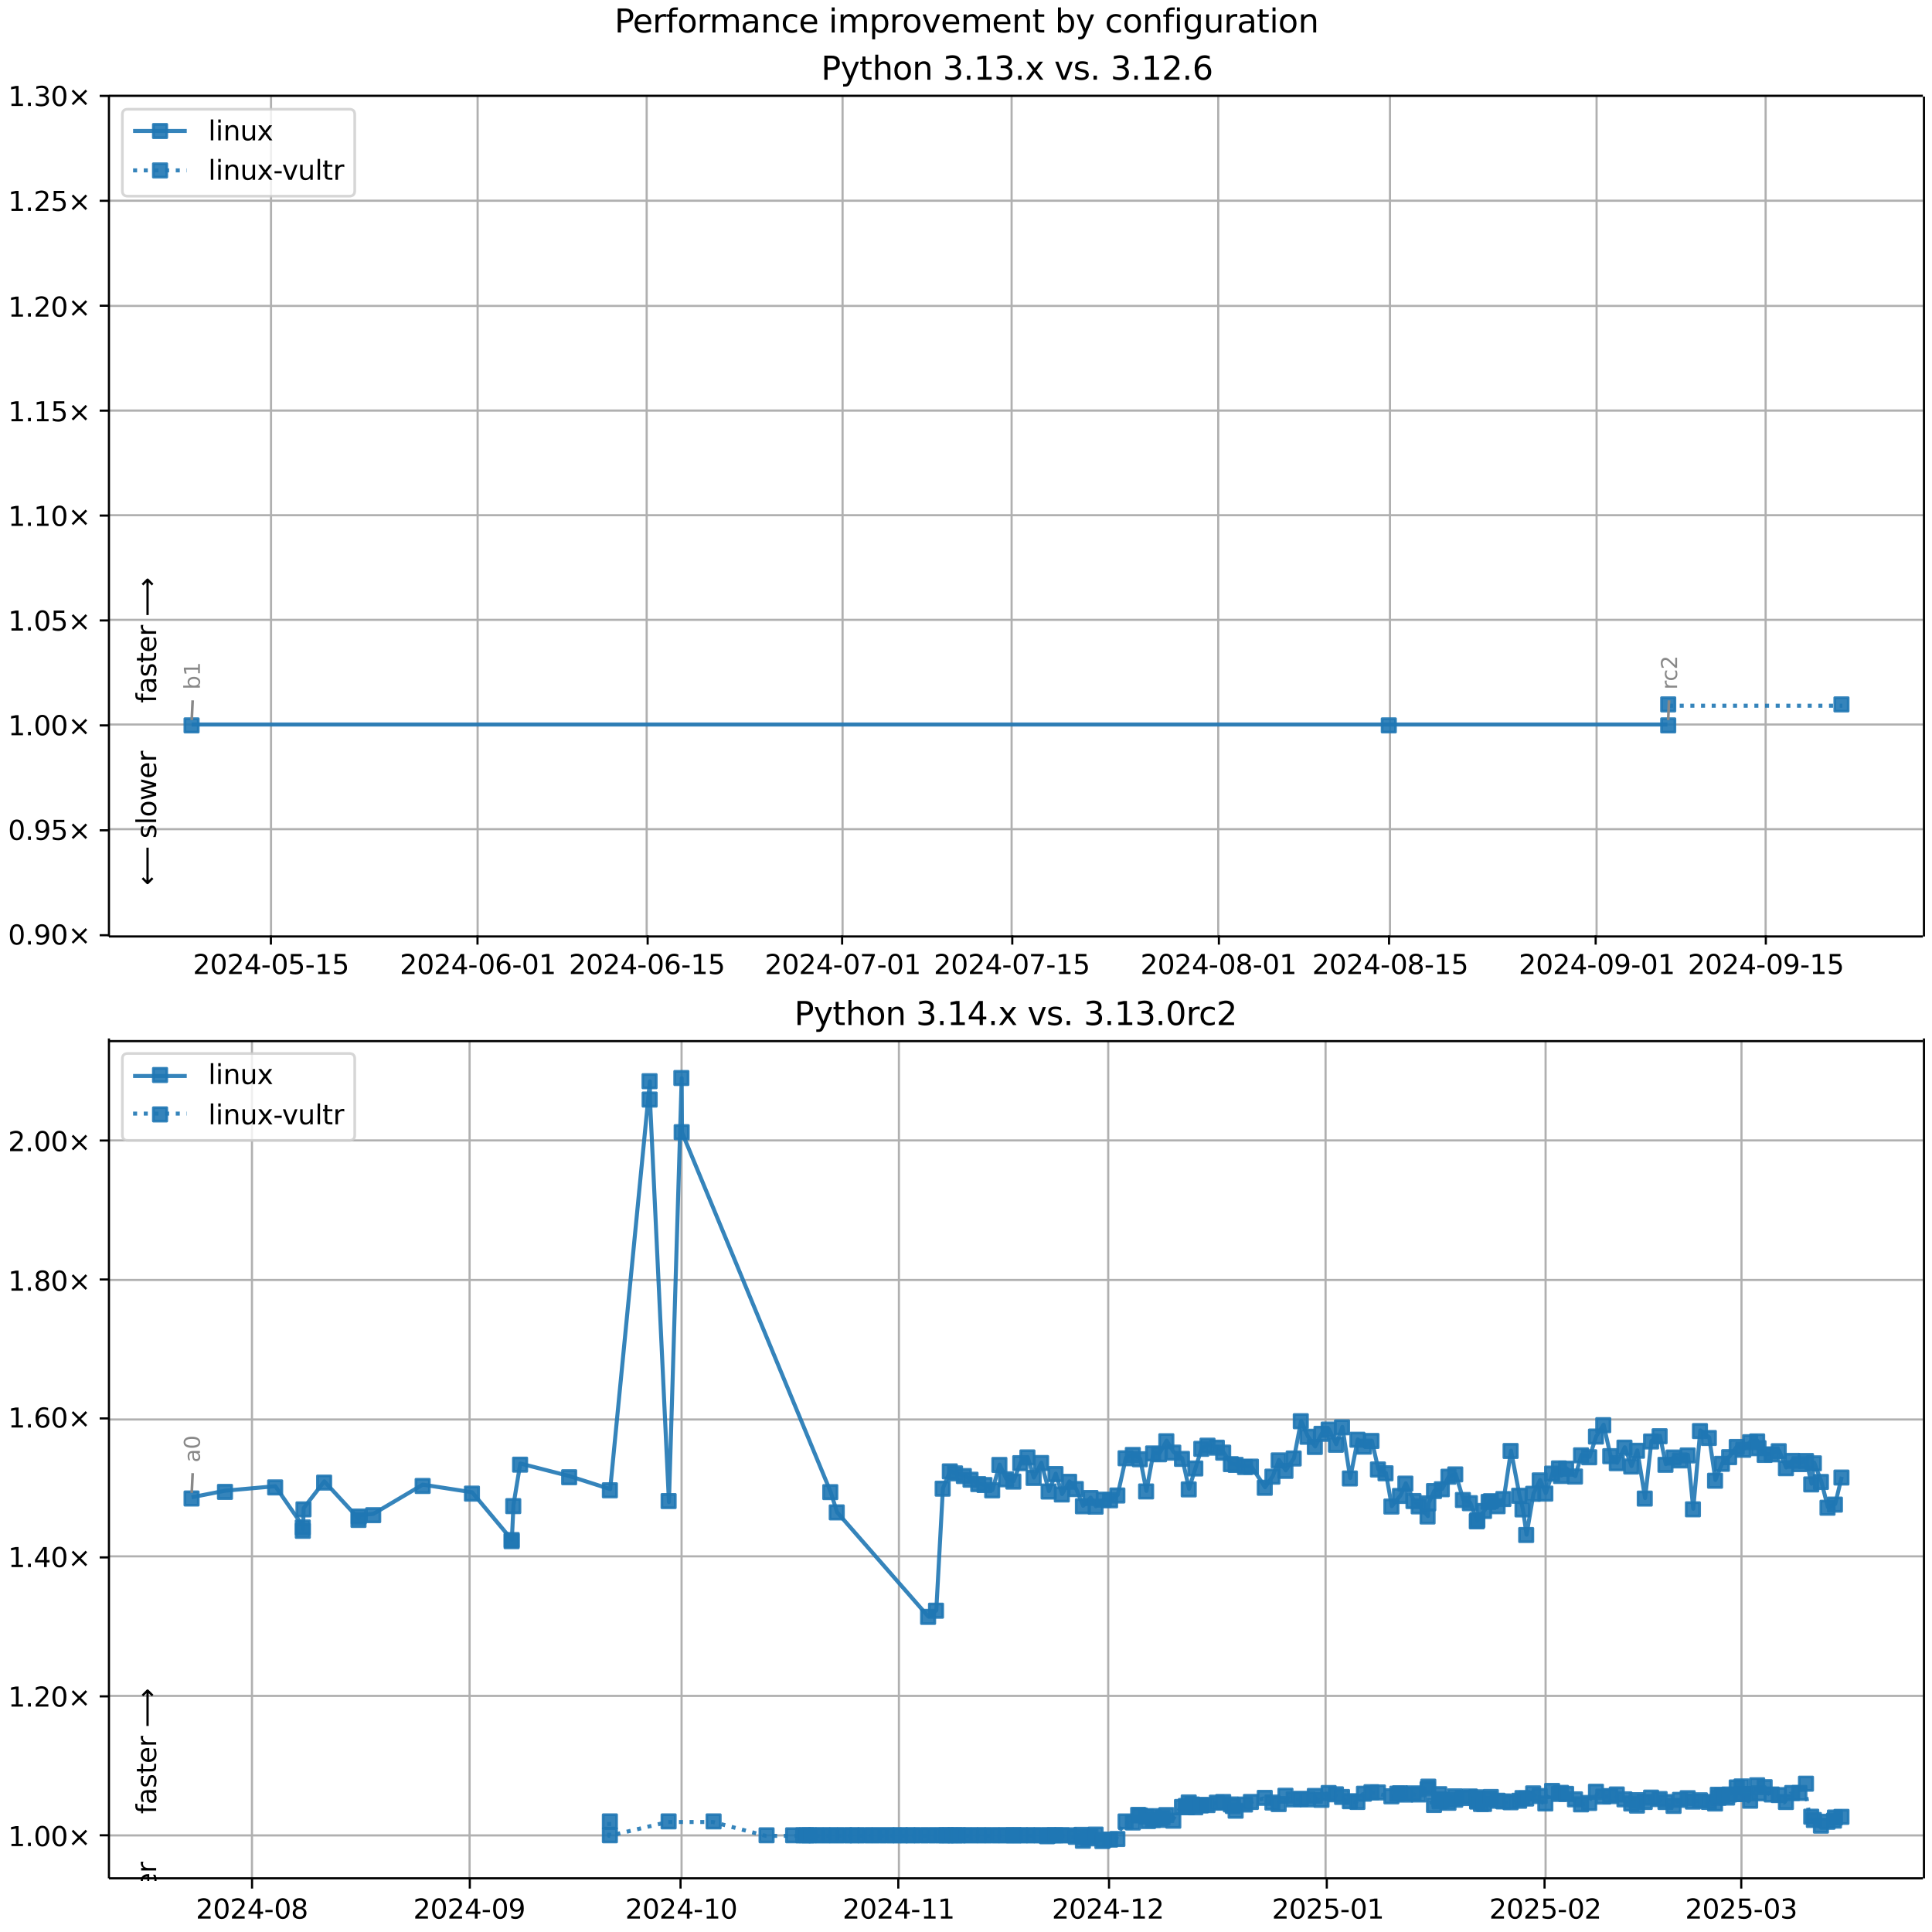<?xml version="1.0" encoding="UTF-8"?>
<!DOCTYPE svg  PUBLIC '-//W3C//DTD SVG 1.1//EN'  'http://www.w3.org/Graphics/SVG/1.1/DTD/svg11.dtd'>
<svg width="720pt" height="720pt" version="1.1" viewBox="0 0 720 720" xmlns="http://www.w3.org/2000/svg" xmlns:xlink="http://www.w3.org/1999/xlink">
<defs>
<style type="text/css">*{stroke-linejoin: round; stroke-linecap: butt}</style>
</defs>
<path d="m0 720h720v-720h-720z" fill="#fff"/>
<path d="m40.6 349h676v-313h-676z" fill="#fff"/>
<path d="m101 349v-313" clip-path="url(#g)" fill="none" stroke="#b0b0b0" stroke-linecap="square" stroke-width=".8"/>
<defs>
<path id="i" d="m0 0v3.5" stroke="#000" stroke-width=".8"/>
</defs>
<use x="100.953" y="348.529" stroke="#000000" stroke-width=".8" xlink:href="#i"/>
<g transform="translate(71.9 363) scale(.1 -.1)">
<defs>
<path id="c" transform="scale(.016)" d="m1228 531h2203v-531h-2962v531q359 372 979 998 621 627 780 809 303 340 423 576 121 236 121 464 0 372-261 606-261 235-680 235-297 0-627-103-329-103-704-313v638q381 153 712 231 332 78 607 78 725 0 1156-363 431-362 431-968 0-288-108-546-107-257-392-607-78-91-497-524-418-433-1181-1211z"/>
<path id="b" transform="scale(.016)" d="m2034 4250q-487 0-733-480-245-479-245-1442 0-959 245-1439 246-480 733-480 491 0 736 480 246 480 246 1439 0 963-246 1442-245 480-736 480zm0 500q785 0 1199-621 414-620 414-1801 0-1178-414-1799-414-620-1199-620-784 0-1198 620-414 621-414 1799 0 1181 414 1801 414 621 1198 621z"/>
<path id="j" transform="scale(.016)" d="m2419 4116-1594-2491h1594v2491zm-166 550h794v-3041h666v-525h-666v-1100h-628v1100h-2106v609l1940 2957z"/>
<path id="e" transform="scale(.016)" d="m313 2009h1684v-512h-1684v512z"/>
<path id="m" transform="scale(.016)" d="m691 4666h2478v-532h-1900v-1143q137 47 274 70 138 23 276 23 781 0 1237-428 457-428 457-1159 0-753-469-1171-469-417-1322-417-294 0-599 50-304 50-629 150v635q281-153 581-228t634-75q541 0 856 284 316 284 316 772 0 487-316 771-315 285-856 285-253 0-505-56-251-56-513-175v2344z"/>
<path id="d" transform="scale(.016)" d="m794 531h1031v3560l-1122-225v575l1116 225h631v-4135h1031v-531h-2687v531z"/>
</defs>
<use xlink:href="#c"/>
<use transform="translate(63.6)" xlink:href="#b"/>
<use transform="translate(127)" xlink:href="#c"/>
<use transform="translate(191)" xlink:href="#j"/>
<use transform="translate(254)" xlink:href="#e"/>
<use transform="translate(291)" xlink:href="#b"/>
<use transform="translate(354)" xlink:href="#m"/>
<use transform="translate(418)" xlink:href="#e"/>
<use transform="translate(454)" xlink:href="#d"/>
<use transform="translate(518)" xlink:href="#m"/>
</g>
<path d="m178 349v-313" clip-path="url(#g)" fill="none" stroke="#b0b0b0" stroke-linecap="square" stroke-width=".8"/>
<use x="177.953" y="348.529" stroke="#000000" stroke-width=".8" xlink:href="#i"/>
<g transform="translate(149 363) scale(.1 -.1)">
<defs>
<path id="ae" transform="scale(.016)" d="m2113 2584q-425 0-674-291-248-290-248-796 0-503 248-796 249-292 674-292t673 292q248 293 248 796 0 506-248 796-248 291-673 291zm1253 1979v-575q-238 112-480 171-242 60-480 60-625 0-955-422-329-422-376-1275 184 272 462 417 279 145 613 145 703 0 1111-427 408-426 408-1160 0-719-425-1154-425-434-1131-434-810 0-1238 620-428 621-428 1799 0 1106 525 1764t1409 658q238 0 480-47t505-140z"/>
</defs>
<use xlink:href="#c"/>
<use transform="translate(63.6)" xlink:href="#b"/>
<use transform="translate(127)" xlink:href="#c"/>
<use transform="translate(191)" xlink:href="#j"/>
<use transform="translate(254)" xlink:href="#e"/>
<use transform="translate(291)" xlink:href="#b"/>
<use transform="translate(354)" xlink:href="#ae"/>
<use transform="translate(418)" xlink:href="#e"/>
<use transform="translate(454)" xlink:href="#b"/>
<use transform="translate(518)" xlink:href="#d"/>
</g>
<path d="m241 349v-313" clip-path="url(#g)" fill="none" stroke="#b0b0b0" stroke-linecap="square" stroke-width=".8"/>
<use x="241.365" y="348.529" stroke="#000000" stroke-width=".8" xlink:href="#i"/>
<g transform="translate(212 363) scale(.1 -.1)">
<use xlink:href="#c"/>
<use transform="translate(63.6)" xlink:href="#b"/>
<use transform="translate(127)" xlink:href="#c"/>
<use transform="translate(191)" xlink:href="#j"/>
<use transform="translate(254)" xlink:href="#e"/>
<use transform="translate(291)" xlink:href="#b"/>
<use transform="translate(354)" xlink:href="#ae"/>
<use transform="translate(418)" xlink:href="#e"/>
<use transform="translate(454)" xlink:href="#d"/>
<use transform="translate(518)" xlink:href="#m"/>
</g>
<path d="m314 349v-313" clip-path="url(#g)" fill="none" stroke="#b0b0b0" stroke-linecap="square" stroke-width=".8"/>
<use x="313.835" y="348.529" stroke="#000000" stroke-width=".8" xlink:href="#i"/>
<g transform="translate(285 363) scale(.1 -.1)">
<defs>
<path id="al" transform="scale(.016)" d="m525 4666h3e3v-269l-1694-4397h-659l1594 4134h-2241v532z"/>
</defs>
<use xlink:href="#c"/>
<use transform="translate(63.6)" xlink:href="#b"/>
<use transform="translate(127)" xlink:href="#c"/>
<use transform="translate(191)" xlink:href="#j"/>
<use transform="translate(254)" xlink:href="#e"/>
<use transform="translate(291)" xlink:href="#b"/>
<use transform="translate(354)" xlink:href="#al"/>
<use transform="translate(418)" xlink:href="#e"/>
<use transform="translate(454)" xlink:href="#b"/>
<use transform="translate(518)" xlink:href="#d"/>
</g>
<path d="m377 349v-313" clip-path="url(#g)" fill="none" stroke="#b0b0b0" stroke-linecap="square" stroke-width=".8"/>
<use x="377.247" y="348.529" stroke="#000000" stroke-width=".8" xlink:href="#i"/>
<g transform="translate(348 363) scale(.1 -.1)">
<use xlink:href="#c"/>
<use transform="translate(63.6)" xlink:href="#b"/>
<use transform="translate(127)" xlink:href="#c"/>
<use transform="translate(191)" xlink:href="#j"/>
<use transform="translate(254)" xlink:href="#e"/>
<use transform="translate(291)" xlink:href="#b"/>
<use transform="translate(354)" xlink:href="#al"/>
<use transform="translate(418)" xlink:href="#e"/>
<use transform="translate(454)" xlink:href="#d"/>
<use transform="translate(518)" xlink:href="#m"/>
</g>
<path d="m454 349v-313" clip-path="url(#g)" fill="none" stroke="#b0b0b0" stroke-linecap="square" stroke-width=".8"/>
<use x="454.247" y="348.529" stroke="#000000" stroke-width=".8" xlink:href="#i"/>
<g transform="translate(425 363) scale(.1 -.1)">
<defs>
<path id="ad" transform="scale(.016)" d="m2034 2216q-450 0-708-241-257-241-257-662 0-422 257-663 258-241 708-241t709 242q260 243 260 662 0 421-258 662-257 241-711 241zm-631 268q-406 100-633 378-226 279-226 679 0 559 398 884 399 325 1092 325 697 0 1094-325t397-884q0-400-227-679-226-278-629-378 456-106 710-416 255-309 255-755 0-679-414-1042-414-362-1186-362-771 0-1186 362-414 363-414 1042 0 446 256 755 257 310 713 416zm-231 997q0-362 226-565 227-203 636-203 407 0 636 203 230 203 230 565 0 363-230 566-229 203-636 203-409 0-636-203-226-203-226-566z"/>
</defs>
<use xlink:href="#c"/>
<use transform="translate(63.6)" xlink:href="#b"/>
<use transform="translate(127)" xlink:href="#c"/>
<use transform="translate(191)" xlink:href="#j"/>
<use transform="translate(254)" xlink:href="#e"/>
<use transform="translate(291)" xlink:href="#b"/>
<use transform="translate(354)" xlink:href="#ad"/>
<use transform="translate(418)" xlink:href="#e"/>
<use transform="translate(454)" xlink:href="#b"/>
<use transform="translate(518)" xlink:href="#d"/>
</g>
<path d="m518 349v-313" clip-path="url(#g)" fill="none" stroke="#b0b0b0" stroke-linecap="square" stroke-width=".8"/>
<use x="517.659" y="348.529" stroke="#000000" stroke-width=".8" xlink:href="#i"/>
<g transform="translate(489 363) scale(.1 -.1)">
<use xlink:href="#c"/>
<use transform="translate(63.6)" xlink:href="#b"/>
<use transform="translate(127)" xlink:href="#c"/>
<use transform="translate(191)" xlink:href="#j"/>
<use transform="translate(254)" xlink:href="#e"/>
<use transform="translate(291)" xlink:href="#b"/>
<use transform="translate(354)" xlink:href="#ad"/>
<use transform="translate(418)" xlink:href="#e"/>
<use transform="translate(454)" xlink:href="#d"/>
<use transform="translate(518)" xlink:href="#m"/>
</g>
<path d="m595 349v-313" clip-path="url(#g)" fill="none" stroke="#b0b0b0" stroke-linecap="square" stroke-width=".8"/>
<use x="594.659" y="348.529" stroke="#000000" stroke-width=".8" xlink:href="#i"/>
<g transform="translate(566 363) scale(.1 -.1)">
<defs>
<path id="aa" transform="scale(.016)" d="m703 97v575q238-113 481-172 244-59 479-59 625 0 954 420 330 420 377 1277-181-269-460-413-278-144-615-144-700 0-1108 423-408 424-408 1159 0 718 425 1152 425 435 1131 435 810 0 1236-621 427-620 427-1801 0-1103-524-1761-523-658-1407-658-238 0-482 47-243 47-506 141zm1256 1978q425 0 673 290 249 291 249 798 0 503-249 795-248 292-673 292t-673-292-248-795q0-507 248-798 248-290 673-290z"/>
</defs>
<use xlink:href="#c"/>
<use transform="translate(63.6)" xlink:href="#b"/>
<use transform="translate(127)" xlink:href="#c"/>
<use transform="translate(191)" xlink:href="#j"/>
<use transform="translate(254)" xlink:href="#e"/>
<use transform="translate(291)" xlink:href="#b"/>
<use transform="translate(354)" xlink:href="#aa"/>
<use transform="translate(418)" xlink:href="#e"/>
<use transform="translate(454)" xlink:href="#b"/>
<use transform="translate(518)" xlink:href="#d"/>
</g>
<path d="m658 349v-313" clip-path="url(#g)" fill="none" stroke="#b0b0b0" stroke-linecap="square" stroke-width=".8"/>
<use x="658.071" y="348.529" stroke="#000000" stroke-width=".8" xlink:href="#i"/>
<g transform="translate(629 363) scale(.1 -.1)">
<use xlink:href="#c"/>
<use transform="translate(63.6)" xlink:href="#b"/>
<use transform="translate(127)" xlink:href="#c"/>
<use transform="translate(191)" xlink:href="#j"/>
<use transform="translate(254)" xlink:href="#e"/>
<use transform="translate(291)" xlink:href="#b"/>
<use transform="translate(354)" xlink:href="#aa"/>
<use transform="translate(418)" xlink:href="#e"/>
<use transform="translate(454)" xlink:href="#d"/>
<use transform="translate(518)" xlink:href="#m"/>
</g>
<path d="m40.6 349h676" clip-path="url(#g)" fill="none" stroke="#b0b0b0" stroke-linecap="square" stroke-width=".8"/>
<defs>
<path id="k" d="m0 0h-3.5" stroke="#000" stroke-width=".8"/>
</defs>
<use x="40.646" y="348.529" stroke="#000000" stroke-width=".8" xlink:href="#k"/>
<g transform="translate(3 352) scale(.1 -.1)">
<defs>
<path id="f" transform="scale(.016)" d="m684 794h660v-794h-660v794z"/>
<path id="l" transform="scale(.016)" d="m4488 3438-1429-1435 1429-1428-372-378-1435 1434-1434-1434-369 378 1425 1428-1425 1435 369 378 1434-1435 1435 1435 372-378z"/>
</defs>
<use xlink:href="#b"/>
<use transform="translate(63.6)" xlink:href="#f"/>
<use transform="translate(95.4)" xlink:href="#aa"/>
<use transform="translate(159)" xlink:href="#b"/>
<use transform="translate(223)" xlink:href="#l"/>
</g>
<path d="m40.6 309h676" clip-path="url(#g)" fill="none" stroke="#b0b0b0" stroke-linecap="square" stroke-width=".8"/>
<use x="40.646" y="309.429" stroke="#000000" stroke-width=".8" xlink:href="#k"/>
<g transform="translate(3 313) scale(.1 -.1)">
<use xlink:href="#b"/>
<use transform="translate(63.6)" xlink:href="#f"/>
<use transform="translate(95.4)" xlink:href="#aa"/>
<use transform="translate(159)" xlink:href="#m"/>
<use transform="translate(223)" xlink:href="#l"/>
</g>
<path d="m40.6 270h676" clip-path="url(#g)" fill="none" stroke="#b0b0b0" stroke-linecap="square" stroke-width=".8"/>
<use x="40.646" y="270.33" stroke="#000000" stroke-width=".8" xlink:href="#k"/>
<g transform="translate(3 274) scale(.1 -.1)">
<use xlink:href="#d"/>
<use transform="translate(63.6)" xlink:href="#f"/>
<use transform="translate(95.4)" xlink:href="#b"/>
<use transform="translate(159)" xlink:href="#b"/>
<use transform="translate(223)" xlink:href="#l"/>
</g>
<path d="m40.6 231h676" clip-path="url(#g)" fill="none" stroke="#b0b0b0" stroke-linecap="square" stroke-width=".8"/>
<use x="40.646" y="231.23" stroke="#000000" stroke-width=".8" xlink:href="#k"/>
<g transform="translate(3 235) scale(.1 -.1)">
<use xlink:href="#d"/>
<use transform="translate(63.6)" xlink:href="#f"/>
<use transform="translate(95.4)" xlink:href="#b"/>
<use transform="translate(159)" xlink:href="#m"/>
<use transform="translate(223)" xlink:href="#l"/>
</g>
<path d="m40.6 192h676" clip-path="url(#g)" fill="none" stroke="#b0b0b0" stroke-linecap="square" stroke-width=".8"/>
<use x="40.646" y="192.131" stroke="#000000" stroke-width=".8" xlink:href="#k"/>
<g transform="translate(3 196) scale(.1 -.1)">
<use xlink:href="#d"/>
<use transform="translate(63.6)" xlink:href="#f"/>
<use transform="translate(95.4)" xlink:href="#d"/>
<use transform="translate(159)" xlink:href="#b"/>
<use transform="translate(223)" xlink:href="#l"/>
</g>
<path d="m40.6 153h676" clip-path="url(#g)" fill="none" stroke="#b0b0b0" stroke-linecap="square" stroke-width=".8"/>
<use x="40.646" y="153.031" stroke="#000000" stroke-width=".8" xlink:href="#k"/>
<g transform="translate(3 157) scale(.1 -.1)">
<use xlink:href="#d"/>
<use transform="translate(63.6)" xlink:href="#f"/>
<use transform="translate(95.4)" xlink:href="#d"/>
<use transform="translate(159)" xlink:href="#m"/>
<use transform="translate(223)" xlink:href="#l"/>
</g>
<path d="m40.6 114h676" clip-path="url(#g)" fill="none" stroke="#b0b0b0" stroke-linecap="square" stroke-width=".8"/>
<use x="40.646" y="113.932" stroke="#000000" stroke-width=".8" xlink:href="#k"/>
<g transform="translate(3 118) scale(.1 -.1)">
<use xlink:href="#d"/>
<use transform="translate(63.6)" xlink:href="#f"/>
<use transform="translate(95.4)" xlink:href="#c"/>
<use transform="translate(159)" xlink:href="#b"/>
<use transform="translate(223)" xlink:href="#l"/>
</g>
<path d="m40.6 74.8h676" clip-path="url(#g)" fill="none" stroke="#b0b0b0" stroke-linecap="square" stroke-width=".8"/>
<use x="40.646" y="74.832" stroke="#000000" stroke-width=".8" xlink:href="#k"/>
<g transform="translate(3 78.6) scale(.1 -.1)">
<use xlink:href="#d"/>
<use transform="translate(63.6)" xlink:href="#f"/>
<use transform="translate(95.4)" xlink:href="#c"/>
<use transform="translate(159)" xlink:href="#m"/>
<use transform="translate(223)" xlink:href="#l"/>
</g>
<path d="m40.6 35.7h676" clip-path="url(#g)" fill="none" stroke="#b0b0b0" stroke-linecap="square" stroke-width=".8"/>
<use x="40.646" y="35.733" stroke="#000000" stroke-width=".8" xlink:href="#k"/>
<g transform="translate(3 39.5) scale(.1 -.1)">
<defs>
<path id="t" transform="scale(.016)" d="m2597 2516q453-97 707-404 255-306 255-756 0-690-475-1069-475-378-1350-378-293 0-604 58t-642 174v609q262-153 574-231 313-78 654-78 593 0 904 234t311 681q0 413-289 645-289 233-804 233h-544v519h569q465 0 712 186t247 536q0 359-255 551-254 193-729 193-260 0-557-57-297-56-653-174v562q360 100 674 150t592 50q719 0 1137-327 419-326 419-882 0-388-222-655t-631-370z"/>
</defs>
<use xlink:href="#d"/>
<use transform="translate(63.6)" xlink:href="#f"/>
<use transform="translate(95.4)" xlink:href="#t"/>
<use transform="translate(159)" xlink:href="#b"/>
<use transform="translate(223)" xlink:href="#l"/>
</g>
<path d="m71.4 270h446 104" clip-path="url(#g)" fill="none" stroke="#1f77b4" stroke-linecap="square" stroke-opacity=".9" stroke-width="1.5"/>
<defs>
<path id="a" d="m-2.5 2.5h5v-5h-5z" stroke="#1f77b4" stroke-opacity=".9"/>
</defs>
<g clip-path="url(#g)" fill="#1f77b4" fill-opacity=".9" stroke="#1f77b4" stroke-opacity=".9">
<use x="71.389" y="270.33" xlink:href="#a"/>
<use x="517.569" y="270.33" xlink:href="#a"/>
<use x="621.695" y="270.33" xlink:href="#a"/>
</g>
<g stroke="#1f77b4" stroke-opacity=".9">
<path d="m622 263h64.6" clip-path="url(#g)" fill="none" stroke-dasharray="1.5,2.475" stroke-width="1.5"/>
<g clip-path="url(#g)" fill="#1f77b4" fill-opacity=".9">
<use x="621.695" y="262.51" xlink:href="#a"/>
<use x="686.256" y="262.51" xlink:href="#a"/>
</g>
</g>
<path d="m40.6 349v-313" fill="none" stroke="#000" stroke-linecap="square" stroke-width=".8"/>
<path d="m717 349v-313" fill="none" stroke="#000" stroke-linecap="square" stroke-width=".8"/>
<path d="m40.6 349h676" fill="none" stroke="#000" stroke-linecap="square" stroke-width=".8"/>
<path d="m40.6 35.7h676" fill="none" stroke="#000" stroke-linecap="square" stroke-width=".8"/>
<path d="m71.8 261-0.348 7.35" fill="none" stroke="#888" stroke-linecap="round"/>
<g transform="translate(74.5 257) rotate(-90) scale(.08 -.08)" fill="#888">
<defs>
<path id="ak" transform="scale(.016)" d="m3116 1747q0 634-261 995t-717 361q-457 0-718-361t-261-995 261-995 718-361q456 0 717 361t261 995zm-1957 1222q182 312 458 463 277 152 661 152 638 0 1036-506 399-506 399-1331t-399-1332q-398-506-1036-506-384 0-661 152-276 152-458 464v-525h-578v4863h578v-1894z"/>
</defs>
<use xlink:href="#ak"/>
<use transform="translate(63.5)" xlink:href="#d"/>
</g>
<path d="m622 261-0.326 7.34" fill="none" stroke="#888" stroke-linecap="round"/>
<g transform="translate(625 257) rotate(-90) scale(.08 -.08)" fill="#888">
<defs>
<path id="n" transform="scale(.016)" d="m2631 2963q-97 56-211 82-114 27-251 27-488 0-749-317t-261-911v-1844h-578v3500h578v-544q182 319 472 473 291 155 707 155 59 0 131-8 72-7 159-23l3-590z"/>
<path id="ac" transform="scale(.016)" d="m3122 3366v-538q-244 135-489 202t-495 67q-560 0-870-355-309-354-309-995t309-996q310-354 870-354 250 0 495 67t489 202v-532q-241-112-499-168-257-57-548-57-791 0-1257 497-465 497-465 1341 0 856 470 1346 471 491 1290 491 265 0 518-55 253-54 491-163z"/>
</defs>
<use xlink:href="#n"/>
<use transform="translate(38.9)" xlink:href="#ac"/>
<use transform="translate(93.8)" xlink:href="#c"/>
</g>
<g clip-path="url(#g)">
<g transform="translate(58.2 262) rotate(-90) scale(.1 -.1)">
<defs>
<path id="ab" transform="scale(.016)" d="m2375 4863v-479h-550q-309 0-430-125-120-125-120-450v-309h947v-447h-947v-3053h-578v3053h-550v447h550v244q0 584 272 851 272 268 862 268h544z"/>
<path id="z" transform="scale(.016)" d="m2194 1759q-697 0-966-159t-269-544q0-306 202-486 202-179 548-179 479 0 768 339t289 901v128h-572zm1147 238v-2e3h-575v531q-197-318-491-470t-719-152q-537 0-855 302-317 302-317 808 0 590 395 890 396 300 1180 300h807v57q0 397-261 614t-733 217q-300 0-585-72-284-72-546-216v532q315 122 612 182 297 61 578 61 760 0 1135-394 375-393 375-1193z"/>
<path id="x" transform="scale(.016)" d="m2834 3397v-544q-243 125-506 187-262 63-544 63-428 0-642-131t-214-394q0-200 153-314t616-217l197-44q612-131 870-370t258-667q0-488-386-773-386-284-1061-284-281 0-586 55t-642 164v594q319-166 628-249 309-82 613-82 406 0 624 139 219 139 219 392 0 234-158 359-157 125-692 241l-200 47q-534 112-772 345-237 233-237 639 0 494 350 762 350 269 994 269 318 0 599-47 282-46 519-140z"/>
<path id="p" transform="scale(.016)" d="m1172 4494v-994h1184v-447h-1184v-1900q0-428 117-550t477-122h590v-481h-590q-666 0-919 248-253 249-253 905v1900h-422v447h422v994h578z"/>
<path id="s" transform="scale(.016)" d="m3597 1894v-281h-2644q38-594 358-905t892-311q331 0 642 81t618 244v-544q-310-131-635-200t-659-69q-838 0-1327 487-489 488-489 1320 0 859 464 1363 464 505 1252 505 706 0 1117-455 411-454 411-1235zm-575 169q-6 471-264 752-258 282-683 282-481 0-770-272t-333-766l2050 4z"/>
<path id="am" transform="scale(.016)" d="m8863 2147v-281l-1229-1228-375 375 729 728h-7622v531h7622l-729 728 375 375 1229-1228z"/>
</defs>
<use xlink:href="#ab"/>
<use transform="translate(35.2)" xlink:href="#z"/>
<use transform="translate(96.5)" xlink:href="#x"/>
<use transform="translate(149)" xlink:href="#p"/>
<use transform="translate(188)" xlink:href="#s"/>
<use transform="translate(249)" xlink:href="#n"/>
<use transform="translate(290)" xlink:href="#DejaVuSans-20"/>
<use transform="translate(322)" xlink:href="#am"/>
</g>
</g>
<g clip-path="url(#g)">
<g transform="translate(58.2 330) rotate(-90) scale(.1 -.1)">
<defs>
<path id="an" transform="scale(.016)" d="m313 1866v281l1228 1228 375-375-728-728h7621v-531h-7621l728-728-375-375-1228 1228z"/>
<path id="r" transform="scale(.016)" d="m603 4863h575v-4863h-575v4863z"/>
<path id="q" transform="scale(.016)" d="m1959 3097q-462 0-731-361t-269-989 267-989q268-361 733-361 460 0 728 362 269 363 269 988 0 622-269 986-268 364-728 364zm0 487q750 0 1178-488 429-487 429-1349 0-859-429-1349-428-489-1178-489-753 0-1180 489-426 490-426 1349 0 862 426 1349 427 488 1180 488z"/>
<path id="ai" transform="scale(.016)" d="m269 3500h575l719-2731 715 2731h678l719-2731 716 2731h575l-916-3500h-678l-753 2869-756-2869h-679l-915 3500z"/>
</defs>
<use xlink:href="#an"/>
<use transform="translate(143)" xlink:href="#DejaVuSans-20"/>
<use transform="translate(175)" xlink:href="#x"/>
<use transform="translate(227)" xlink:href="#r"/>
<use transform="translate(255)" xlink:href="#q"/>
<use transform="translate(316)" xlink:href="#ai"/>
<use transform="translate(398)" xlink:href="#s"/>
<use transform="translate(460)" xlink:href="#n"/>
</g>
</g>
<g transform="translate(306 29.7) scale(.12 -.12)">
<defs>
<path id="ah" transform="scale(.016)" d="m1259 4147v-1753h794q441 0 681 228 241 228 241 650 0 419-241 647-240 228-681 228h-794zm-631 519h1425q785 0 1186-355 402-355 402-1039 0-691-402-1044-401-353-1186-353h-794v-1875h-631v4666z"/>
<path id="af" transform="scale(.016)" d="m2059-325q-243-625-475-815-231-191-618-191h-460v481h338q237 0 368 113 132 112 291 531l103 262-1415 3444h609l1094-2737 1094 2737h609l-1538-3825z"/>
<path id="aj" transform="scale(.016)" d="m3513 2113v-2113h-575v2094q0 497-194 743-194 247-581 247-466 0-735-297-269-296-269-809v-1978h-578v4863h578v-1907q207 316 486 472 280 156 646 156 603 0 912-373 310-373 310-1098z"/>
<path id="o" transform="scale(.016)" d="m3513 2113v-2113h-575v2094q0 497-194 743-194 247-581 247-466 0-735-297-269-296-269-809v-1978h-578v3500h578v-544q207 316 486 472 280 156 646 156 603 0 912-373 310-373 310-1098z"/>
<path id="w" transform="scale(.016)" d="m3513 3500-1266-1703 1331-1797h-678l-1019 1375-1018-1375h-679l1360 1831-1244 1669h678l928-1247 928 1247h679z"/>
<path id="y" transform="scale(.016)" d="m191 3500h609l1094-2937 1094 2937h609l-1313-3500h-781l-1312 3500z"/>
</defs>
<use xlink:href="#ah"/>
<use transform="translate(60.3)" xlink:href="#af"/>
<use transform="translate(119)" xlink:href="#p"/>
<use transform="translate(159)" xlink:href="#aj"/>
<use transform="translate(222)" xlink:href="#q"/>
<use transform="translate(283)" xlink:href="#o"/>
<use transform="translate(347)" xlink:href="#DejaVuSans-20"/>
<use transform="translate(378)" xlink:href="#t"/>
<use transform="translate(442)" xlink:href="#f"/>
<use transform="translate(474)" xlink:href="#d"/>
<use transform="translate(537)" xlink:href="#t"/>
<use transform="translate(601)" xlink:href="#f"/>
<use transform="translate(633)" xlink:href="#w"/>
<use transform="translate(692)" xlink:href="#DejaVuSans-20"/>
<use transform="translate(724)" xlink:href="#y"/>
<use transform="translate(783)" xlink:href="#x"/>
<use transform="translate(835)" xlink:href="#f"/>
<use transform="translate(867)" xlink:href="#DejaVuSans-20"/>
<use transform="translate(899)" xlink:href="#t"/>
<use transform="translate(962)" xlink:href="#f"/>
<use transform="translate(994)" xlink:href="#d"/>
<use transform="translate(1058)" xlink:href="#c"/>
<use transform="translate(1121)" xlink:href="#f"/>
<use transform="translate(1153)" xlink:href="#ae"/>
</g>
<path d="m47.6 73.1h82.6q2 0 2-2v-28.4q0-2-2-2h-82.6q-2 0-2 2v28.4q0 2 2 2z" fill="#fff" opacity=".8" stroke="#ccc"/>
<path d="m49.6 48.8h10 10" fill="none" stroke="#1f77b4" stroke-linecap="square" stroke-opacity=".9" stroke-width="1.5"/>
<use x="59.646" y="48.831" fill="#1f77b4" fill-opacity=".9" stroke="#1f77b4" stroke-opacity=".9" xlink:href="#a"/>
<g transform="translate(77.6 52.3) scale(.1 -.1)">
<defs>
<path id="v" transform="scale(.016)" d="m603 3500h575v-3500h-575v3500zm0 1363h575v-729h-575v729z"/>
<path id="u" transform="scale(.016)" d="m544 1381v2119h575v-2097q0-497 193-746 194-248 582-248 465 0 735 297 271 297 271 810v1984h575v-3500h-575v538q-209-319-486-474-276-155-642-155-603 0-916 375-312 375-312 1097zm1447 2203z"/>
</defs>
<use xlink:href="#r"/>
<use transform="translate(27.8)" xlink:href="#v"/>
<use transform="translate(55.6)" xlink:href="#o"/>
<use transform="translate(119)" xlink:href="#u"/>
<use transform="translate(182)" xlink:href="#w"/>
</g>
<path d="m49.6 63.5h10 10" fill="none" stroke="#1f77b4" stroke-dasharray="1.5,2.475" stroke-opacity=".9" stroke-width="1.5"/>
<use x="59.646" y="63.509" fill="#1f77b4" fill-opacity=".9" stroke="#1f77b4" stroke-opacity=".9" xlink:href="#a"/>
<g transform="translate(77.6 67) scale(.1 -.1)">
<use xlink:href="#r"/>
<use transform="translate(27.8)" xlink:href="#v"/>
<use transform="translate(55.6)" xlink:href="#o"/>
<use transform="translate(119)" xlink:href="#u"/>
<use transform="translate(182)" xlink:href="#w"/>
<use transform="translate(242)" xlink:href="#e"/>
<use transform="translate(275)" xlink:href="#y"/>
<use transform="translate(334)" xlink:href="#u"/>
<use transform="translate(398)" xlink:href="#r"/>
<use transform="translate(425)" xlink:href="#p"/>
<use transform="translate(465)" xlink:href="#n"/>
</g>
<path d="m40.6 700h676v-313h-676z" fill="#fff"/>
<path d="m93.9 700v-313" clip-path="url(#h)" fill="none" stroke="#b0b0b0" stroke-linecap="square" stroke-width=".8"/>
<use x="93.928" y="700.322" stroke="#000000" stroke-width=".8" xlink:href="#i"/>
<g transform="translate(73 715) scale(.1 -.1)">
<use xlink:href="#c"/>
<use transform="translate(63.6)" xlink:href="#b"/>
<use transform="translate(127)" xlink:href="#c"/>
<use transform="translate(191)" xlink:href="#j"/>
<use transform="translate(254)" xlink:href="#e"/>
<use transform="translate(291)" xlink:href="#b"/>
<use transform="translate(354)" xlink:href="#ad"/>
</g>
<path d="m175 700v-313" clip-path="url(#h)" fill="none" stroke="#b0b0b0" stroke-linecap="square" stroke-width=".8"/>
<use x="175.081" y="700.322" stroke="#000000" stroke-width=".8" xlink:href="#i"/>
<g transform="translate(154 715) scale(.1 -.1)">
<use xlink:href="#c"/>
<use transform="translate(63.6)" xlink:href="#b"/>
<use transform="translate(127)" xlink:href="#c"/>
<use transform="translate(191)" xlink:href="#j"/>
<use transform="translate(254)" xlink:href="#e"/>
<use transform="translate(291)" xlink:href="#b"/>
<use transform="translate(354)" xlink:href="#aa"/>
</g>
<path d="m254 700v-313" clip-path="url(#h)" fill="none" stroke="#b0b0b0" stroke-linecap="square" stroke-width=".8"/>
<use x="253.616" y="700.322" stroke="#000000" stroke-width=".8" xlink:href="#i"/>
<g transform="translate(233 715) scale(.1 -.1)">
<use xlink:href="#c"/>
<use transform="translate(63.6)" xlink:href="#b"/>
<use transform="translate(127)" xlink:href="#c"/>
<use transform="translate(191)" xlink:href="#j"/>
<use transform="translate(254)" xlink:href="#e"/>
<use transform="translate(291)" xlink:href="#d"/>
<use transform="translate(354)" xlink:href="#b"/>
</g>
<path d="m335 700v-313" clip-path="url(#h)" fill="none" stroke="#b0b0b0" stroke-linecap="square" stroke-width=".8"/>
<use x="334.769" y="700.322" stroke="#000000" stroke-width=".8" xlink:href="#i"/>
<g transform="translate(314 715) scale(.1 -.1)">
<use xlink:href="#c"/>
<use transform="translate(63.6)" xlink:href="#b"/>
<use transform="translate(127)" xlink:href="#c"/>
<use transform="translate(191)" xlink:href="#j"/>
<use transform="translate(254)" xlink:href="#e"/>
<use transform="translate(291)" xlink:href="#d"/>
<use transform="translate(354)" xlink:href="#d"/>
</g>
<path d="m413 700v-313" clip-path="url(#h)" fill="none" stroke="#b0b0b0" stroke-linecap="square" stroke-width=".8"/>
<use x="413.304" y="700.322" stroke="#000000" stroke-width=".8" xlink:href="#i"/>
<g transform="translate(392 715) scale(.1 -.1)">
<use xlink:href="#c"/>
<use transform="translate(63.6)" xlink:href="#b"/>
<use transform="translate(127)" xlink:href="#c"/>
<use transform="translate(191)" xlink:href="#j"/>
<use transform="translate(254)" xlink:href="#e"/>
<use transform="translate(291)" xlink:href="#d"/>
<use transform="translate(354)" xlink:href="#c"/>
</g>
<path d="m494 700v-313" clip-path="url(#h)" fill="none" stroke="#b0b0b0" stroke-linecap="square" stroke-width=".8"/>
<use x="494.457" y="700.322" stroke="#000000" stroke-width=".8" xlink:href="#i"/>
<g transform="translate(474 715) scale(.1 -.1)">
<use xlink:href="#c"/>
<use transform="translate(63.6)" xlink:href="#b"/>
<use transform="translate(127)" xlink:href="#c"/>
<use transform="translate(191)" xlink:href="#m"/>
<use transform="translate(254)" xlink:href="#e"/>
<use transform="translate(291)" xlink:href="#b"/>
<use transform="translate(354)" xlink:href="#d"/>
</g>
<path d="m576 700v-313" clip-path="url(#h)" fill="none" stroke="#b0b0b0" stroke-linecap="square" stroke-width=".8"/>
<use x="575.61" y="700.322" stroke="#000000" stroke-width=".8" xlink:href="#i"/>
<g transform="translate(555 715) scale(.1 -.1)">
<use xlink:href="#c"/>
<use transform="translate(63.6)" xlink:href="#b"/>
<use transform="translate(127)" xlink:href="#c"/>
<use transform="translate(191)" xlink:href="#m"/>
<use transform="translate(254)" xlink:href="#e"/>
<use transform="translate(291)" xlink:href="#b"/>
<use transform="translate(354)" xlink:href="#c"/>
</g>
<path d="m649 700v-313" clip-path="url(#h)" fill="none" stroke="#b0b0b0" stroke-linecap="square" stroke-width=".8"/>
<use x="648.91" y="700.322" stroke="#000000" stroke-width=".8" xlink:href="#i"/>
<g transform="translate(628 715) scale(.1 -.1)">
<use xlink:href="#c"/>
<use transform="translate(63.6)" xlink:href="#b"/>
<use transform="translate(127)" xlink:href="#c"/>
<use transform="translate(191)" xlink:href="#m"/>
<use transform="translate(254)" xlink:href="#e"/>
<use transform="translate(291)" xlink:href="#b"/>
<use transform="translate(354)" xlink:href="#t"/>
</g>
<path d="m40.6 684h676" clip-path="url(#h)" fill="none" stroke="#b0b0b0" stroke-linecap="square" stroke-width=".8"/>
<use x="40.646" y="683.96" stroke="#000000" stroke-width=".8" xlink:href="#k"/>
<g transform="translate(3 688) scale(.1 -.1)">
<use xlink:href="#d"/>
<use transform="translate(63.6)" xlink:href="#f"/>
<use transform="translate(95.4)" xlink:href="#b"/>
<use transform="translate(159)" xlink:href="#b"/>
<use transform="translate(223)" xlink:href="#l"/>
</g>
<path d="m40.6 632h676" clip-path="url(#h)" fill="none" stroke="#b0b0b0" stroke-linecap="square" stroke-width=".8"/>
<use x="40.646" y="632.175" stroke="#000000" stroke-width=".8" xlink:href="#k"/>
<g transform="translate(3 636) scale(.1 -.1)">
<use xlink:href="#d"/>
<use transform="translate(63.6)" xlink:href="#f"/>
<use transform="translate(95.4)" xlink:href="#c"/>
<use transform="translate(159)" xlink:href="#b"/>
<use transform="translate(223)" xlink:href="#l"/>
</g>
<path d="m40.6 580h676" clip-path="url(#h)" fill="none" stroke="#b0b0b0" stroke-linecap="square" stroke-width=".8"/>
<use x="40.646" y="580.391" stroke="#000000" stroke-width=".8" xlink:href="#k"/>
<g transform="translate(3 584) scale(.1 -.1)">
<use xlink:href="#d"/>
<use transform="translate(63.6)" xlink:href="#f"/>
<use transform="translate(95.4)" xlink:href="#j"/>
<use transform="translate(159)" xlink:href="#b"/>
<use transform="translate(223)" xlink:href="#l"/>
</g>
<path d="m40.6 529h676" clip-path="url(#h)" fill="none" stroke="#b0b0b0" stroke-linecap="square" stroke-width=".8"/>
<use x="40.646" y="528.607" stroke="#000000" stroke-width=".8" xlink:href="#k"/>
<g transform="translate(3 532) scale(.1 -.1)">
<use xlink:href="#d"/>
<use transform="translate(63.6)" xlink:href="#f"/>
<use transform="translate(95.4)" xlink:href="#ae"/>
<use transform="translate(159)" xlink:href="#b"/>
<use transform="translate(223)" xlink:href="#l"/>
</g>
<path d="m40.6 477h676" clip-path="url(#h)" fill="none" stroke="#b0b0b0" stroke-linecap="square" stroke-width=".8"/>
<use x="40.646" y="476.823" stroke="#000000" stroke-width=".8" xlink:href="#k"/>
<g transform="translate(3 481) scale(.1 -.1)">
<use xlink:href="#d"/>
<use transform="translate(63.6)" xlink:href="#f"/>
<use transform="translate(95.4)" xlink:href="#ad"/>
<use transform="translate(159)" xlink:href="#b"/>
<use transform="translate(223)" xlink:href="#l"/>
</g>
<path d="m40.6 425h676" clip-path="url(#h)" fill="none" stroke="#b0b0b0" stroke-linecap="square" stroke-width=".8"/>
<use x="40.646" y="425.038" stroke="#000000" stroke-width=".8" xlink:href="#k"/>
<g transform="translate(3 429) scale(.1 -.1)">
<use xlink:href="#c"/>
<use transform="translate(63.6)" xlink:href="#f"/>
<use transform="translate(95.4)" xlink:href="#b"/>
<use transform="translate(159)" xlink:href="#b"/>
<use transform="translate(223)" xlink:href="#l"/>
</g>
<g stroke="#1f77b4" stroke-opacity=".9">
<path d="m71.4 558 12.5-2.46 18.7-1.67 10.3 14.9 0.017 1.25 0.249-7.99 7.7-9.98 12.8 13.9 0.09-1.26 5.39-0.514 18.4-10.9 18.4 2.85 14.8 17.7 0.029-0.423 0.582-12.6 2.54-15.4 18.3 4.69 15.2 4.86 14.8-152 0.028 6.85 7.07 150 4.75-158 0.109 20.2 55.4 134 2.41 7.56 34 38.9 2.96-2.31 2.47-45.5 2.67-6.45 1.94 0.752 3.3 0.991 5.36 3.02 2.31 0.33 2.88 1.98 2.69-9.48 2.48 5.36 2.72 0.851 2.57-6.87 2.67-2.14 2.31 7.65 2.79-5.56 2.8 10.6 2.56-6.51 2.36 7.62 2.73-4.74 2.49 2.71 2.64 6.41 2.81-3.08 1.91 3.23 3.06-2.61 2.36 0.249 2.71-1.8 3.06-13.9 2.71-1.25 2.63 1.6 2.32 12 2.62-14.2 2.22 0.324 2.7-4.87 2.59 4.26 3.23 2.33 2.52 11.4 4.69-15.1 2.31-1.19 3.47 0.753 2.37 1.85 2.87 4.29 1.78 0.284 3.5 0.81 2.19-0.158 5.16 7.87 2.87-4.15 2.31-6.05 2.53 3.91 3.08-4.62 2.65-13.9 2.5 5.8 2.73 3.81 2.48-4.91 2.67-1.57 2.71 5.64 2.28-6.5 2.92 19.1 2.82-14.4 2.44 2.59 2.8-2.13 2.41 10.6 2.83 1.42 2.2 12.4 3.2-3.95 2.01-4.59 3.02 6.49 1.94 1.98 3.31 3.77 0.276-4.9 2.12-4.58 2.91-0.669 2.48-4.67 2.53-0.869 2.86 9.54 2.6 1.19 2.57 6.78 0.207-0.442 2.5-3.43 1.7-3.38 0.832-0.261 2.51 1.88 2.16-2.69 2.69-17.9 3.19 16.7 1.25 5.1 1.36 9.53 2.6-15.4 2.44-4.99 2.1 4.92 2.52-7.44 2.56-1.95 0.769 2.83 1.89-2.73 3.3 2.93 2.25-7.91 3.05 0.721 2.51-7.72 2.72-4.25 2.6 11.6 2.43 2.61 2.86-5.8 2.53 7.02 2.15-5.87 2.89 17.8 2.36-21.3 3.17-1.95 2.18 10.6 3.02-2.72 2.4 1.09 2.86-1.86 1.96 20.1 2.62-29.2 3.32 2.58 2.32 15.9 2.56-6.3 2.69-2.48 2.81-3.8 2.44 1.06 2.56-2.83 2.61-0.307 0.509 2.53 2.28 2.52 2.63-0.219 2.61-1.17 2.69 6.35 2.34-2.75 2.67 1.23 2.46-1.18 1.96 8.73 0.989-7.86 2.63 6.94 2.45 9.61 2.76-1.16 2.43-10.1v0" clip-path="url(#h)" fill="none" stroke-linecap="square" stroke-width="1.5"/>
<g clip-path="url(#h)" fill="#1f77b4" fill-opacity=".9">
<use x="71.389" y="558.445" xlink:href="#a"/>
<use x="83.845" y="555.985" xlink:href="#a"/>
<use x="102.537" y="554.311" xlink:href="#a"/>
<use x="112.836" y="569.236" xlink:href="#a"/>
<use x="112.853" y="570.489" xlink:href="#a"/>
<use x="113.102" y="562.501" xlink:href="#a"/>
<use x="120.799" y="552.52" xlink:href="#a"/>
<use x="133.6" y="566.44" xlink:href="#a"/>
<use x="133.69" y="565.177" xlink:href="#a"/>
<use x="139.082" y="564.662" xlink:href="#a"/>
<use x="157.509" y="553.777" xlink:href="#a"/>
<use x="175.875" y="556.629" xlink:href="#a"/>
<use x="190.664" y="574.354" xlink:href="#a"/>
<use x="190.694" y="573.931" xlink:href="#a"/>
<use x="191.276" y="561.286" xlink:href="#a"/>
<use x="193.818" y="545.838" xlink:href="#a"/>
<use x="212.112" y="550.524" xlink:href="#a"/>
<use x="227.288" y="555.388" xlink:href="#a"/>
<use x="242.074" y="402.933" xlink:href="#a"/>
<use x="242.102" y="409.778" xlink:href="#a"/>
<use x="249.172" y="559.406" xlink:href="#a"/>
<use x="253.926" y="401.743" xlink:href="#a"/>
<use x="254.035" y="421.929" xlink:href="#a"/>
<use x="309.422" y="556.069" xlink:href="#a"/>
<use x="311.831" y="563.625" xlink:href="#a"/>
<use x="345.873" y="602.563" xlink:href="#a"/>
<use x="348.829" y="600.256" xlink:href="#a"/>
<use x="351.301" y="554.783" xlink:href="#a"/>
<use x="353.972" y="548.333" xlink:href="#a"/>
<use x="355.908" y="549.085" xlink:href="#a"/>
<use x="359.205" y="550.076" xlink:href="#a"/>
<use x="361.683" y="551.441" xlink:href="#a"/>
<use x="364.568" y="553.091" xlink:href="#a"/>
<use x="366.88" y="553.421" xlink:href="#a"/>
<use x="369.755" y="555.406" xlink:href="#a"/>
<use x="372.442" y="545.93" xlink:href="#a"/>
<use x="374.926" y="551.292" xlink:href="#a"/>
<use x="377.649" y="552.143" xlink:href="#a"/>
<use x="380.224" y="545.276" xlink:href="#a"/>
<use x="382.892" y="543.135" xlink:href="#a"/>
<use x="385.198" y="550.789" xlink:href="#a"/>
<use x="387.989" y="545.23" xlink:href="#a"/>
<use x="390.791" y="555.853" xlink:href="#a"/>
<use x="393.348" y="549.339" xlink:href="#a"/>
<use x="395.708" y="556.956" xlink:href="#a"/>
<use x="398.438" y="552.216" xlink:href="#a"/>
<use x="400.931" y="554.927" xlink:href="#a"/>
<use x="403.571" y="561.339" xlink:href="#a"/>
<use x="406.383" y="558.255" xlink:href="#a"/>
<use x="408.292" y="561.488" xlink:href="#a"/>
<use x="411.347" y="558.876" xlink:href="#a"/>
<use x="413.703" y="559.125" xlink:href="#a"/>
<use x="416.412" y="557.327" xlink:href="#a"/>
<use x="419.468" y="543.453" xlink:href="#a"/>
<use x="422.176" y="542.207" xlink:href="#a"/>
<use x="424.803" y="543.808" xlink:href="#a"/>
<use x="427.12" y="555.818" xlink:href="#a"/>
<use x="429.738" y="541.648" xlink:href="#a"/>
<use x="431.954" y="541.972" xlink:href="#a"/>
<use x="434.659" y="537.1" xlink:href="#a"/>
<use x="437.249" y="541.357" xlink:href="#a"/>
<use x="440.482" y="543.683" xlink:href="#a"/>
<use x="443.006" y="555.058" xlink:href="#a"/>
<use x="445.462" y="547.256" xlink:href="#a"/>
<use x="447.695" y="539.944" xlink:href="#a"/>
<use x="450.001" y="538.753" xlink:href="#a"/>
<use x="453.475" y="539.506" xlink:href="#a"/>
<use x="455.843" y="541.352" xlink:href="#a"/>
<use x="458.711" y="545.641" xlink:href="#a"/>
<use x="460.488" y="545.924" xlink:href="#a"/>
<use x="463.986" y="546.734" xlink:href="#a"/>
<use x="466.172" y="546.577" xlink:href="#a"/>
<use x="471.336" y="554.45" xlink:href="#a"/>
<use x="474.201" y="550.303" xlink:href="#a"/>
<use x="476.513" y="544.253" xlink:href="#a"/>
<use x="479.045" y="548.163" xlink:href="#a"/>
<use x="482.12" y="543.54" xlink:href="#a"/>
<use x="484.766" y="529.642" xlink:href="#a"/>
<use x="487.268" y="535.437" xlink:href="#a"/>
<use x="489.998" y="539.251" xlink:href="#a"/>
<use x="492.479" y="534.34" xlink:href="#a"/>
<use x="495.152" y="532.773" xlink:href="#a"/>
<use x="497.859" y="538.417" xlink:href="#a"/>
<use x="500.134" y="531.921" xlink:href="#a"/>
<use x="503.054" y="550.982" xlink:href="#a"/>
<use x="505.871" y="536.54" xlink:href="#a"/>
<use x="508.307" y="539.13" xlink:href="#a"/>
<use x="511.107" y="536.996" xlink:href="#a"/>
<use x="513.514" y="547.633" xlink:href="#a"/>
<use x="516.342" y="549.05" xlink:href="#a"/>
<use x="518.537" y="561.444" xlink:href="#a"/>
<use x="521.732" y="557.495" xlink:href="#a"/>
<use x="523.74" y="552.904" xlink:href="#a"/>
<use x="526.761" y="559.398" xlink:href="#a"/>
<use x="528.704" y="561.382" xlink:href="#a"/>
<use x="532.011" y="565.149" xlink:href="#a"/>
<use x="532.287" y="560.251" xlink:href="#a"/>
<use x="534.405" y="555.669" xlink:href="#a"/>
<use x="537.319" y="555" xlink:href="#a"/>
<use x="539.803" y="550.329" xlink:href="#a"/>
<use x="542.329" y="549.46" xlink:href="#a"/>
<use x="545.187" y="559.003" xlink:href="#a"/>
<use x="547.784" y="560.191" xlink:href="#a"/>
<use x="550.356" y="566.969" xlink:href="#a"/>
<use x="550.563" y="566.527" xlink:href="#a"/>
<use x="553.065" y="563.101" xlink:href="#a"/>
<use x="554.765" y="559.718" xlink:href="#a"/>
<use x="555.598" y="559.457" xlink:href="#a"/>
<use x="558.107" y="561.334" xlink:href="#a"/>
<use x="560.267" y="558.641" xlink:href="#a"/>
<use x="562.958" y="540.733" xlink:href="#a"/>
<use x="566.144" y="557.424" xlink:href="#a"/>
<use x="567.394" y="562.526" xlink:href="#a"/>
<use x="568.758" y="572.055" xlink:href="#a"/>
<use x="571.361" y="556.697" xlink:href="#a"/>
<use x="573.801" y="551.705" xlink:href="#a"/>
<use x="575.904" y="556.626" xlink:href="#a"/>
<use x="578.427" y="549.182" xlink:href="#a"/>
<use x="580.986" y="547.232" xlink:href="#a"/>
<use x="581.755" y="550.063" xlink:href="#a"/>
<use x="583.649" y="547.333" xlink:href="#a"/>
<use x="586.953" y="550.265" xlink:href="#a"/>
<use x="589.206" y="542.359" xlink:href="#a"/>
<use x="592.257" y="543.08" xlink:href="#a"/>
<use x="594.771" y="535.365" xlink:href="#a"/>
<use x="597.49" y="531.116" xlink:href="#a"/>
<use x="600.093" y="542.681" xlink:href="#a"/>
<use x="602.528" y="545.294" xlink:href="#a"/>
<use x="605.386" y="539.491" xlink:href="#a"/>
<use x="607.914" y="546.515" xlink:href="#a"/>
<use x="610.062" y="540.649" xlink:href="#a"/>
<use x="612.954" y="558.476" xlink:href="#a"/>
<use x="615.316" y="537.198" xlink:href="#a"/>
<use x="618.49" y="535.246" xlink:href="#a"/>
<use x="620.67" y="545.894" xlink:href="#a"/>
<use x="623.686" y="543.174" xlink:href="#a"/>
<use x="626.085" y="544.263" xlink:href="#a"/>
<use x="628.947" y="542.401" xlink:href="#a"/>
<use x="630.902" y="562.481" xlink:href="#a"/>
<use x="633.52" y="533.312" xlink:href="#a"/>
<use x="636.84" y="535.894" xlink:href="#a"/>
<use x="639.156" y="551.826" xlink:href="#a"/>
<use x="641.719" y="545.528" xlink:href="#a"/>
<use x="644.41" y="543.045" xlink:href="#a"/>
<use x="647.225" y="539.244" xlink:href="#a"/>
<use x="649.669" y="540.306" xlink:href="#a"/>
<use x="652.228" y="537.473" xlink:href="#a"/>
<use x="654.839" y="537.165" xlink:href="#a"/>
<use x="655.348" y="539.696" xlink:href="#a"/>
<use x="657.633" y="542.213" xlink:href="#a"/>
<use x="660.261" y="541.993" xlink:href="#a"/>
<use x="662.871" y="540.819" xlink:href="#a"/>
<use x="665.564" y="547.166" xlink:href="#a"/>
<use x="667.907" y="544.418" xlink:href="#a"/>
<use x="670.574" y="545.648" xlink:href="#a"/>
<use x="673.033" y="544.467" xlink:href="#a"/>
<use x="674.991" y="553.196" xlink:href="#a"/>
<use x="675.98" y="545.337" xlink:href="#a"/>
<use x="678.611" y="552.279" xlink:href="#a"/>
<use x="681.062" y="561.886" xlink:href="#a"/>
<use x="683.823" y="560.724" xlink:href="#a"/>
<use x="686.256" y="550.637" xlink:href="#a"/>
</g>
</g>
<g stroke="#1f77b4" stroke-opacity=".9">
<path d="m227 679v5.18l21.9-5.18h16.8l19.7 5.18h102l2.23 0.357 0.571-0.357h7.65l2.49 0.581 2.08-0.741 0.557 2.2 1.91-0.896 0.905-0.711 1.91-0.692 2.54 2.41 0.514-0.456 2.36-0.073 2.71-0.239 3.06-6.53 2.71 0.381 1.98-2.83 0.644 0.193 2.32 0.498 0.751 1.6 1.49-1.83 0.381 1.45 2.22-0.064 2.7-1.79 2.59 2.1 3.23-5.12 1.45-0.373 0.453 0.487 0.619-1.81 1.32 0.785 1.14 1.03 2.23-0.775 2.31-0.05 3.47-0.904 2.37-0.259 2.87 0.921 0.758 0.601 1.02 1.74 3.5-2.29 2.19-0.971 5.16-1.53 2.87 1.74 2.31 0.585 2.53-3.11 3.08 1.36 2.65-0.209 2.5 0.202 2.73-1.29 2.48 1.46 2.67-2.54 2.71 0.484 2.28 0.986 2.92 1.58 2.82 0.267 2.44-3.06 2.8-0.565 2.41 0.1 5.02 1.44 2.2-0.983 0.997-0.158 2.01 0.502 3.02-0.454 1.94 0.406 3.31-2 0.276-0.92 2.12 6.84 1.98-4.04 0.127 2.7 0.809-0.458 2.48 0.963 2.42-2.39 0.11 1.26 5.45-1.21 2.31 0.302 0.259 0.48 0.106 1.11 0.101-0.28 1.36 1.2 1.14-0.012 2.53-2.62 2.51 1.4 4.85 0.563 3.19-0.546 1.25-1.02 1.36 0.181 2.6-1.92 2.44 0.982 2.1 2.77 2.52-4.68 2.56 1.11 0.769-0.387 1.89 0.381 3.3 2.03 2.25 1.89 3.05-0.532 2.51-4.19 2.72 1.82 2.6-0.183 2.43-0.622 5.39 3.36 2-1.24 0.148 2.04 2.89-1.37 2.36-1.62 3.17 0.547 5.2 2.55 2.4-2.26 2.86-0.624 1.96 1.28 2.62-0.493 3.32 0.601 2.32 0.605 1.01-3.26 0.283 1.12 1.27-0.854 1.92 0.782 0.767-1.13 2.81-2.65 1.8-0.374 0.37 2.84 0.27-0.028 2.56 2.52 2.61-5.76 0.509 2.99 2.28-2.3 2.63 2.74 2.61 0.212 2.69 2.58 2.34-3.34 2.67-0.032 2.46-3.45 1.96 12.3 0.989 1.23 2.63 2.1 2.45-1.45 2.41-0.434 0.346-1.15 2.43-0.252" clip-path="url(#h)" fill="none" stroke-dasharray="1.5,2.475" stroke-width="1.5"/>
<g clip-path="url(#h)" fill="#1f77b4" fill-opacity=".9">
<use x="227.288" y="678.781" xlink:href="#a"/>
<use x="227.288" y="683.96" xlink:href="#a"/>
<use x="249.172" y="678.781" xlink:href="#a"/>
<use x="265.936" y="678.781" xlink:href="#a"/>
<use x="285.68" y="683.96" xlink:href="#a"/>
<use x="295.573" y="683.96" xlink:href="#a"/>
<use x="299.335" y="683.96" xlink:href="#a"/>
<use x="300.612" y="683.96" xlink:href="#a"/>
<use x="301.51" y="683.96" xlink:href="#a"/>
<use x="304.095" y="683.96" xlink:href="#a"/>
<use x="306.642" y="683.96" xlink:href="#a"/>
<use x="309.422" y="683.96" xlink:href="#a"/>
<use x="311.831" y="683.96" xlink:href="#a"/>
<use x="314.75" y="683.96" xlink:href="#a"/>
<use x="317.41" y="683.96" xlink:href="#a"/>
<use x="319.417" y="683.96" xlink:href="#a"/>
<use x="322.408" y="683.96" xlink:href="#a"/>
<use x="325.053" y="683.96" xlink:href="#a"/>
<use x="327.667" y="683.96" xlink:href="#a"/>
<use x="330.539" y="683.96" xlink:href="#a"/>
<use x="333.156" y="683.96" xlink:href="#a"/>
<use x="335.504" y="683.96" xlink:href="#a"/>
<use x="338.279" y="683.96" xlink:href="#a"/>
<use x="340.243" y="683.96" xlink:href="#a"/>
<use x="343.318" y="683.96" xlink:href="#a"/>
<use x="345.873" y="683.96" xlink:href="#a"/>
<use x="348.829" y="683.96" xlink:href="#a"/>
<use x="351.301" y="683.96" xlink:href="#a"/>
<use x="352.636" y="683.96" xlink:href="#a"/>
<use x="353.972" y="683.96" xlink:href="#a"/>
<use x="355.908" y="683.96" xlink:href="#a"/>
<use x="357.085" y="683.96" xlink:href="#a"/>
<use x="359.205" y="683.96" xlink:href="#a"/>
<use x="361.683" y="683.96" xlink:href="#a"/>
<use x="364.568" y="683.96" xlink:href="#a"/>
<use x="366.88" y="683.96" xlink:href="#a"/>
<use x="369.755" y="683.96" xlink:href="#a"/>
<use x="372.442" y="683.96" xlink:href="#a"/>
<use x="374.926" y="683.96" xlink:href="#a"/>
<use x="377.649" y="683.96" xlink:href="#a"/>
<use x="377.847" y="683.96" xlink:href="#a"/>
<use x="380.224" y="683.96" xlink:href="#a"/>
<use x="382.892" y="683.96" xlink:href="#a"/>
<use x="385.198" y="683.96" xlink:href="#a"/>
<use x="387.989" y="683.96" xlink:href="#a"/>
<use x="390.22" y="684.317" xlink:href="#a"/>
<use x="390.791" y="683.96" xlink:href="#a"/>
<use x="392.92" y="683.96" xlink:href="#a"/>
<use x="393.348" y="683.96" xlink:href="#a"/>
<use x="395.708" y="683.96" xlink:href="#a"/>
<use x="398.438" y="683.96" xlink:href="#a"/>
<use x="400.931" y="684.541" xlink:href="#a"/>
<use x="403.014" y="683.8" xlink:href="#a"/>
<use x="403.571" y="685.996" xlink:href="#a"/>
<use x="405.477" y="685.1" xlink:href="#a"/>
<use x="406.383" y="684.388" xlink:href="#a"/>
<use x="408.292" y="683.696" xlink:href="#a"/>
<use x="410.833" y="686.104" xlink:href="#a"/>
<use x="411.347" y="685.648" xlink:href="#a"/>
<use x="413.703" y="685.575" xlink:href="#a"/>
<use x="416.412" y="685.336" xlink:href="#a"/>
<use x="419.468" y="678.807" xlink:href="#a"/>
<use x="422.176" y="679.188" xlink:href="#a"/>
<use x="424.159" y="676.358" xlink:href="#a"/>
<use x="424.803" y="676.551" xlink:href="#a"/>
<use x="427.12" y="677.049" xlink:href="#a"/>
<use x="427.871" y="678.649" xlink:href="#a"/>
<use x="429.356" y="676.822" xlink:href="#a"/>
<use x="429.738" y="678.275" xlink:href="#a"/>
<use x="431.954" y="678.212" xlink:href="#a"/>
<use x="433.26" y="677.402" xlink:href="#a"/>
<use x="434.659" y="676.419" xlink:href="#a"/>
<use x="437.249" y="678.521" xlink:href="#a"/>
<use x="440.482" y="673.401" xlink:href="#a"/>
<use x="441.934" y="673.029" xlink:href="#a"/>
<use x="442.387" y="673.516" xlink:href="#a"/>
<use x="443.006" y="671.708" xlink:href="#a"/>
<use x="444.322" y="672.494" xlink:href="#a"/>
<use x="445.462" y="673.527" xlink:href="#a"/>
<use x="447.485" y="672.775" xlink:href="#a"/>
<use x="447.695" y="672.752" xlink:href="#a"/>
<use x="450.001" y="672.702" xlink:href="#a"/>
<use x="453.475" y="671.798" xlink:href="#a"/>
<use x="455.843" y="671.539" xlink:href="#a"/>
<use x="458.711" y="672.46" xlink:href="#a"/>
<use x="459.469" y="673.061" xlink:href="#a"/>
<use x="460.488" y="674.799" xlink:href="#a"/>
<use x="463.986" y="672.504" xlink:href="#a"/>
<use x="466.172" y="671.533" xlink:href="#a"/>
<use x="471.336" y="670.007" xlink:href="#a"/>
<use x="474.201" y="671.751" xlink:href="#a"/>
<use x="476.513" y="672.336" xlink:href="#a"/>
<use x="479.045" y="669.223" xlink:href="#a"/>
<use x="482.12" y="670.583" xlink:href="#a"/>
<use x="484.766" y="670.374" xlink:href="#a"/>
<use x="487.268" y="670.577" xlink:href="#a"/>
<use x="489.998" y="669.29" xlink:href="#a"/>
<use x="492.479" y="670.75" xlink:href="#a"/>
<use x="495.152" y="668.206" xlink:href="#a"/>
<use x="497.859" y="668.691" xlink:href="#a"/>
<use x="500.134" y="669.677" xlink:href="#a"/>
<use x="503.054" y="671.26" xlink:href="#a"/>
<use x="505.871" y="671.526" xlink:href="#a"/>
<use x="508.307" y="668.464" xlink:href="#a"/>
<use x="511.107" y="667.899" xlink:href="#a"/>
<use x="513.514" y="667.999" xlink:href="#a"/>
<use x="518.537" y="669.437" xlink:href="#a"/>
<use x="520.735" y="668.454" xlink:href="#a"/>
<use x="521.732" y="668.296" xlink:href="#a"/>
<use x="523.74" y="668.798" xlink:href="#a"/>
<use x="526.761" y="668.344" xlink:href="#a"/>
<use x="528.704" y="668.749" xlink:href="#a"/>
<use x="532.011" y="666.749" xlink:href="#a"/>
<use x="532.287" y="665.83" xlink:href="#a"/>
<use x="534.405" y="672.673" xlink:href="#a"/>
<use x="536.383" y="668.632" xlink:href="#a"/>
<use x="536.418" y="670.542" xlink:href="#a"/>
<use x="536.51" y="671.336" xlink:href="#a"/>
<use x="537.319" y="670.877" xlink:href="#a"/>
<use x="539.803" y="671.84" xlink:href="#a"/>
<use x="542.219" y="669.448" xlink:href="#a"/>
<use x="542.329" y="670.705" xlink:href="#a"/>
<use x="545.187" y="670.071" xlink:href="#a"/>
<use x="547.784" y="669.497" xlink:href="#a"/>
<use x="550.097" y="669.799" xlink:href="#a"/>
<use x="550.356" y="670.279" xlink:href="#a"/>
<use x="550.462" y="671.393" xlink:href="#a"/>
<use x="550.563" y="671.113" xlink:href="#a"/>
<use x="551.927" y="672.308" xlink:href="#a"/>
<use x="553.065" y="672.297" xlink:href="#a"/>
<use x="554.765" y="670.458" xlink:href="#a"/>
<use x="555.598" y="669.677" xlink:href="#a"/>
<use x="558.107" y="671.08" xlink:href="#a"/>
<use x="560.267" y="671.335" xlink:href="#a"/>
<use x="562.958" y="671.643" xlink:href="#a"/>
<use x="566.144" y="671.097" xlink:href="#a"/>
<use x="567.394" y="670.082" xlink:href="#a"/>
<use x="568.758" y="670.262" xlink:href="#a"/>
<use x="571.361" y="668.344" xlink:href="#a"/>
<use x="573.801" y="669.326" xlink:href="#a"/>
<use x="575.904" y="672.101" xlink:href="#a"/>
<use x="578.427" y="667.423" xlink:href="#a"/>
<use x="580.986" y="668.536" xlink:href="#a"/>
<use x="581.755" y="668.149" xlink:href="#a"/>
<use x="583.649" y="668.531" xlink:href="#a"/>
<use x="586.953" y="670.561" xlink:href="#a"/>
<use x="589.206" y="672.446" xlink:href="#a"/>
<use x="592.257" y="671.914" xlink:href="#a"/>
<use x="594.771" y="667.728" xlink:href="#a"/>
<use x="597.49" y="669.546" xlink:href="#a"/>
<use x="600.093" y="669.363" xlink:href="#a"/>
<use x="602.528" y="668.742" xlink:href="#a"/>
<use x="605.386" y="670.553" xlink:href="#a"/>
<use x="607.914" y="672.105" xlink:href="#a"/>
<use x="609.914" y="670.862" xlink:href="#a"/>
<use x="610.062" y="672.904" xlink:href="#a"/>
<use x="612.954" y="671.535" xlink:href="#a"/>
<use x="615.316" y="669.911" xlink:href="#a"/>
<use x="618.49" y="670.458" xlink:href="#a"/>
<use x="620.67" y="671.557" xlink:href="#a"/>
<use x="623.686" y="673.005" xlink:href="#a"/>
<use x="626.085" y="670.749" xlink:href="#a"/>
<use x="628.947" y="670.125" xlink:href="#a"/>
<use x="630.902" y="671.408" xlink:href="#a"/>
<use x="633.52" y="670.915" xlink:href="#a"/>
<use x="636.84" y="671.515" xlink:href="#a"/>
<use x="639.156" y="672.12" xlink:href="#a"/>
<use x="640.164" y="668.858" xlink:href="#a"/>
<use x="640.447" y="669.974" xlink:href="#a"/>
<use x="641.719" y="669.121" xlink:href="#a"/>
<use x="643.642" y="669.903" xlink:href="#a"/>
<use x="644.41" y="668.768" xlink:href="#a"/>
<use x="647.225" y="666.12" xlink:href="#a"/>
<use x="649.029" y="665.746" xlink:href="#a"/>
<use x="649.399" y="668.591" xlink:href="#a"/>
<use x="649.669" y="668.562" xlink:href="#a"/>
<use x="652.228" y="671.083" xlink:href="#a"/>
<use x="654.839" y="665.319" xlink:href="#a"/>
<use x="655.348" y="668.31" xlink:href="#a"/>
<use x="657.633" y="666.012" xlink:href="#a"/>
<use x="660.261" y="668.752" xlink:href="#a"/>
<use x="662.871" y="668.965" xlink:href="#a"/>
<use x="665.564" y="671.548" xlink:href="#a"/>
<use x="667.907" y="668.208" xlink:href="#a"/>
<use x="670.574" y="668.176" xlink:href="#a"/>
<use x="673.033" y="664.729" xlink:href="#a"/>
<use x="674.991" y="677.03" xlink:href="#a"/>
<use x="675.98" y="678.261" xlink:href="#a"/>
<use x="678.611" y="680.366" xlink:href="#a"/>
<use x="681.062" y="678.918" xlink:href="#a"/>
<use x="683.476" y="678.484" xlink:href="#a"/>
<use x="683.823" y="677.337" xlink:href="#a"/>
<use x="686.256" y="677.084" xlink:href="#a"/>
</g>
</g>
<path d="m40.6 700v-313" fill="none" stroke="#000" stroke-linecap="square" stroke-width=".8"/>
<path d="m717 700v-313" fill="none" stroke="#000" stroke-linecap="square" stroke-width=".8"/>
<path d="m40.6 700h676" fill="none" stroke="#000" stroke-linecap="square" stroke-width=".8"/>
<path d="m40.6 388h676" fill="none" stroke="#000" stroke-linecap="square" stroke-width=".8"/>
<path d="m71.8 549-0.349 7.35" fill="none" stroke="#888" stroke-linecap="round"/>
<g transform="translate(74.5 545) rotate(-90) scale(.08 -.08)" fill="#888">
<use xlink:href="#z"/>
<use transform="translate(61.3)" xlink:href="#b"/>
</g>
<g clip-path="url(#h)">
<g transform="translate(58.2 676) rotate(-90) scale(.1 -.1)">
<use xlink:href="#ab"/>
<use transform="translate(35.2)" xlink:href="#z"/>
<use transform="translate(96.5)" xlink:href="#x"/>
<use transform="translate(149)" xlink:href="#p"/>
<use transform="translate(188)" xlink:href="#s"/>
<use transform="translate(249)" xlink:href="#n"/>
<use transform="translate(290)" xlink:href="#DejaVuSans-20"/>
<use transform="translate(322)" xlink:href="#am"/>
</g>
</g>
<g clip-path="url(#h)">
<g transform="translate(58.2 744) rotate(-90) scale(.1 -.1)">
<use xlink:href="#an"/>
<use transform="translate(143)" xlink:href="#DejaVuSans-20"/>
<use transform="translate(175)" xlink:href="#x"/>
<use transform="translate(227)" xlink:href="#r"/>
<use transform="translate(255)" xlink:href="#q"/>
<use transform="translate(316)" xlink:href="#ai"/>
<use transform="translate(398)" xlink:href="#s"/>
<use transform="translate(460)" xlink:href="#n"/>
</g>
</g>
<g transform="translate(296 382) scale(.12 -.12)">
<use xlink:href="#ah"/>
<use transform="translate(60.3)" xlink:href="#af"/>
<use transform="translate(119)" xlink:href="#p"/>
<use transform="translate(159)" xlink:href="#aj"/>
<use transform="translate(222)" xlink:href="#q"/>
<use transform="translate(283)" xlink:href="#o"/>
<use transform="translate(347)" xlink:href="#DejaVuSans-20"/>
<use transform="translate(378)" xlink:href="#t"/>
<use transform="translate(442)" xlink:href="#f"/>
<use transform="translate(474)" xlink:href="#d"/>
<use transform="translate(537)" xlink:href="#j"/>
<use transform="translate(601)" xlink:href="#f"/>
<use transform="translate(633)" xlink:href="#w"/>
<use transform="translate(692)" xlink:href="#DejaVuSans-20"/>
<use transform="translate(724)" xlink:href="#y"/>
<use transform="translate(783)" xlink:href="#x"/>
<use transform="translate(835)" xlink:href="#f"/>
<use transform="translate(867)" xlink:href="#DejaVuSans-20"/>
<use transform="translate(899)" xlink:href="#t"/>
<use transform="translate(962)" xlink:href="#f"/>
<use transform="translate(994)" xlink:href="#d"/>
<use transform="translate(1058)" xlink:href="#t"/>
<use transform="translate(1121)" xlink:href="#f"/>
<use transform="translate(1153)" xlink:href="#b"/>
<use transform="translate(1217)" xlink:href="#n"/>
<use transform="translate(1256)" xlink:href="#ac"/>
<use transform="translate(1311)" xlink:href="#c"/>
</g>
<path d="m47.6 425h82.6q2 0 2-2v-28.4q0-2-2-2h-82.6q-2 0-2 2v28.4q0 2 2 2z" fill="#fff" opacity=".8" stroke="#ccc"/>
<path d="m49.6 401h10 10" fill="none" stroke="#1f77b4" stroke-linecap="square" stroke-opacity=".9" stroke-width="1.5"/>
<use x="59.646" y="400.624" fill="#1f77b4" fill-opacity=".9" stroke="#1f77b4" stroke-opacity=".9" xlink:href="#a"/>
<g transform="translate(77.6 404) scale(.1 -.1)">
<use xlink:href="#r"/>
<use transform="translate(27.8)" xlink:href="#v"/>
<use transform="translate(55.6)" xlink:href="#o"/>
<use transform="translate(119)" xlink:href="#u"/>
<use transform="translate(182)" xlink:href="#w"/>
</g>
<path d="m49.6 415h10 10" fill="none" stroke="#1f77b4" stroke-dasharray="1.5,2.475" stroke-opacity=".9" stroke-width="1.5"/>
<use x="59.646" y="415.302" fill="#1f77b4" fill-opacity=".9" stroke="#1f77b4" stroke-opacity=".9" xlink:href="#a"/>
<g transform="translate(77.6 419) scale(.1 -.1)">
<use xlink:href="#r"/>
<use transform="translate(27.8)" xlink:href="#v"/>
<use transform="translate(55.6)" xlink:href="#o"/>
<use transform="translate(119)" xlink:href="#u"/>
<use transform="translate(182)" xlink:href="#w"/>
<use transform="translate(242)" xlink:href="#e"/>
<use transform="translate(275)" xlink:href="#y"/>
<use transform="translate(334)" xlink:href="#u"/>
<use transform="translate(398)" xlink:href="#r"/>
<use transform="translate(425)" xlink:href="#p"/>
<use transform="translate(465)" xlink:href="#n"/>
</g>
<g transform="translate(229 12.1) scale(.12 -.12)">
<defs>
<path id="ag" transform="scale(.016)" d="m3328 2828q216 388 516 572t706 184q547 0 844-383 297-382 297-1088v-2113h-578v2094q0 503-179 746-178 244-543 244-447 0-707-297-259-296-259-809v-1978h-578v2094q0 506-178 748t-550 242q-441 0-701-298-259-298-259-808v-1978h-578v3500h578v-544q197 322 472 475t653 153q382 0 649-194 267-193 395-562z"/>
<path id="ao" transform="scale(.016)" d="m1159 525v-1856h-578v4831h578v-531q182 312 458 463 277 152 661 152 638 0 1036-506 399-506 399-1331t-399-1332q-398-506-1036-506-384 0-661 152-276 152-458 464zm1957 1222q0 634-261 995t-717 361q-457 0-718-361t-261-995 261-995 718-361q456 0 717 361t261 995z"/>
<path id="ap" transform="scale(.016)" d="m2906 1791q0 625-258 968-257 344-723 344-462 0-720-344-258-343-258-968 0-622 258-966t720-344q466 0 723 344 258 344 258 966zm575-1357q0-893-397-1329-396-436-1215-436-303 0-572 45t-522 139v559q253-137 500-202 247-66 503-66 566 0 847 295t281 892v285q-178-310-456-463t-666-153q-643 0-1037 490-394 491-394 1301 0 812 394 1302 394 491 1037 491 388 0 666-153t456-462v531h575v-3066z"/>
</defs>
<use xlink:href="#ah"/>
<use transform="translate(56.7)" xlink:href="#s"/>
<use transform="translate(118)" xlink:href="#n"/>
<use transform="translate(159)" xlink:href="#ab"/>
<use transform="translate(195)" xlink:href="#q"/>
<use transform="translate(256)" xlink:href="#n"/>
<use transform="translate(295)" xlink:href="#ag"/>
<use transform="translate(392)" xlink:href="#z"/>
<use transform="translate(454)" xlink:href="#o"/>
<use transform="translate(517)" xlink:href="#ac"/>
<use transform="translate(572)" xlink:href="#s"/>
<use transform="translate(634)" xlink:href="#DejaVuSans-20"/>
<use transform="translate(665)" xlink:href="#v"/>
<use transform="translate(693)" xlink:href="#ag"/>
<use transform="translate(791)" xlink:href="#ao"/>
<use transform="translate(854)" xlink:href="#n"/>
<use transform="translate(893)" xlink:href="#q"/>
<use transform="translate(954)" xlink:href="#y"/>
<use transform="translate(1013)" xlink:href="#s"/>
<use transform="translate(1075)" xlink:href="#ag"/>
<use transform="translate(1172)" xlink:href="#s"/>
<use transform="translate(1234)" xlink:href="#o"/>
<use transform="translate(1297)" xlink:href="#p"/>
<use transform="translate(1336)" xlink:href="#DejaVuSans-20"/>
<use transform="translate(1368)" xlink:href="#ak"/>
<use transform="translate(1432)" xlink:href="#af"/>
<use transform="translate(1491)" xlink:href="#DejaVuSans-20"/>
<use transform="translate(1523)" xlink:href="#ac"/>
<use transform="translate(1578)" xlink:href="#q"/>
<use transform="translate(1639)" xlink:href="#o"/>
<use transform="translate(1702)" xlink:href="#ab"/>
<use transform="translate(1737)" xlink:href="#v"/>
<use transform="translate(1765)" xlink:href="#ap"/>
<use transform="translate(1829)" xlink:href="#u"/>
<use transform="translate(1892)" xlink:href="#n"/>
<use transform="translate(1933)" xlink:href="#z"/>
<use transform="translate(1994)" xlink:href="#p"/>
<use transform="translate(2034)" xlink:href="#v"/>
<use transform="translate(2061)" xlink:href="#q"/>
<use transform="translate(2123)" xlink:href="#o"/>
</g>
<defs>
<clipPath id="g">
<rect x="40.6" y="35.7" width="676" height="313"/>
</clipPath>
<clipPath id="h">
<rect x="40.6" y="388" width="676" height="313"/>
</clipPath>
</defs>
</svg>
